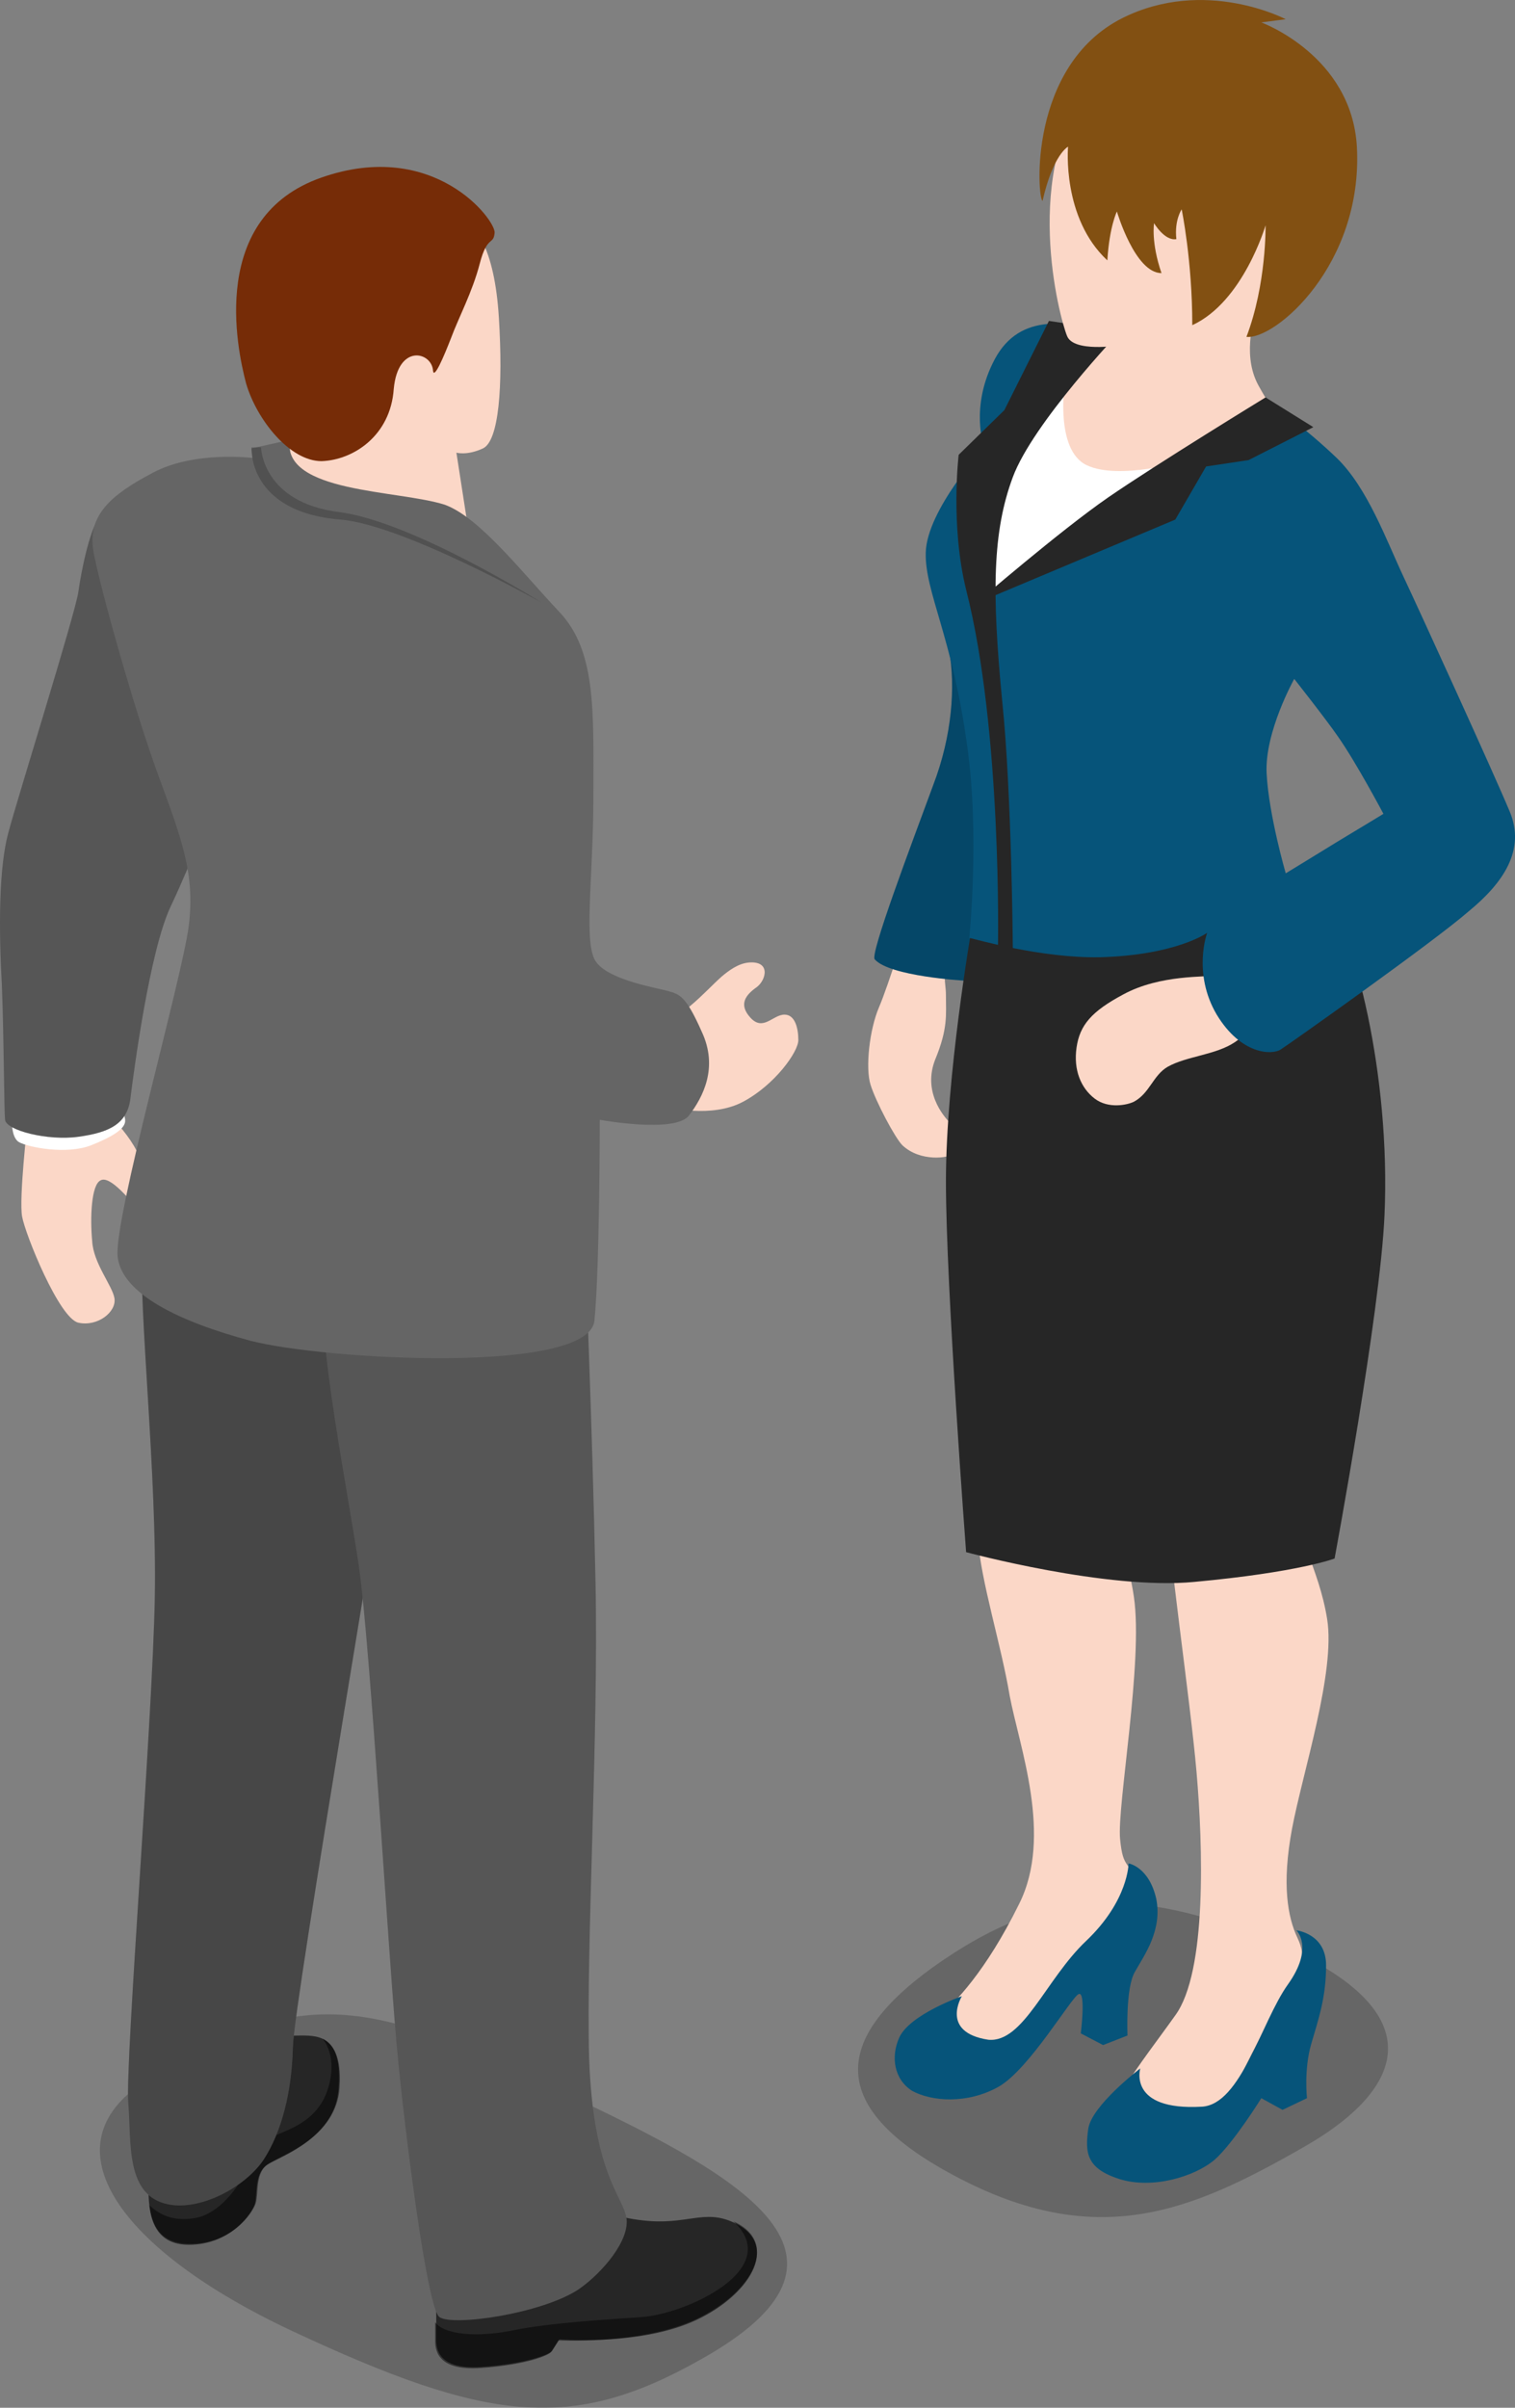 <?xml version="1.0" encoding="UTF-8" standalone="no"?>
<svg
   xmlns:dc="http://purl.org/dc/elements/1.1/"
   xmlns:cc="http://creativecommons.org/ns#"
   xmlns:rdf="http://www.w3.org/1999/02/22-rdf-syntax-ns#"
   xmlns:svg="http://www.w3.org/2000/svg"
   xmlns="http://www.w3.org/2000/svg"
   xmlns:sodipodi="http://sodipodi.sourceforge.net/DTD/sodipodi-0.dtd"
   xmlns:inkscape="http://www.inkscape.org/namespaces/inkscape"
   enable-background="new 0 0 160 240"
   viewBox="0 0 14.267 22.665"
   version="1.1"
   id="svg389"
   sodipodi:docname="city--people02.svg"
   width="14.267"
   height="22.665"
   inkscape:version="0.92.2 (5c3e80d, 2017-08-06)">
  <rect x="0" y="0" width="14.267" height="22.665" fill="#808080" stroke="none"/>
  <defs
     id="defs393" />
  <sodipodi:namedview
     pagecolor="#ffffff"
     bordercolor="#666666"
     borderopacity="1"
     objecttolerance="10"
     gridtolerance="10"
     guidetolerance="10"
     inkscape:pageopacity="0"
     inkscape:pageshadow="2"
     inkscape:window-width="880"
     inkscape:window-height="480"
     id="namedview391"
     showgrid="false"
     fit-margin-top="0"
     fit-margin-left="0"
     fit-margin-right="0"
     fit-margin-bottom="0"
     inkscape:zoom="2.2208333"
     inkscape:cx="13.9282"
     inkscape:cy="13.751384"
     inkscape:window-x="0"
     inkscape:window-y="0"
     inkscape:window-maximized="1"
     inkscape:current-layer="svg389" />
  <g
     id="g432"
     transform="matrix(0.1,0,0,0.1,-0.412,-0.909)">
    <path
       id="path319"
       d="m 70.1,231.2 c 17.2,-9.6 4.2,-17 -11.8,-24.6 -17.8,-8.5 -24.9,-11.7 -40.5,-1.6 -9.5,6.1 -2.4,15.9 13.8,23.5 18.4,8.6 26.3,9.6 38.5,2.7 z"
       inkscape:connector-curvature="0"
       style="opacity:0.2" />
    <path
       id="path321"
       d="m 18.1,214.5 c 0,2.1 -0.1,5.9 3.8,5.9 3.9,0 5.9,-2.9 6.2,-3.8 0.3,-1 -0.1,-3 1.3,-3.8 1.3,-0.8 6.3,-2.5 6.6,-7.1 0.4,-4.9 -1.8,-5 -3.5,-5 -1.7,0 -5.9,0.3 -5.9,0.3 z"
       inkscape:connector-curvature="0"
       style="fill:#262626" />
    <path
       id="path323"
       d="m 34.5,201 c 1.2,1.5 1,3.9 0.1,5.7 -1.9,3.6 -6.4,3.1 -6.8,5.2 -0.4,2.1 -2.7,5.6 -5.4,6 -2,0.3 -3.2,-0.3 -4.2,-1.2 0.2,1.8 1,3.6 3.8,3.6 4,0 5.9,-2.9 6.2,-3.8 0.3,-1 -0.1,-3 1.3,-3.8 1.3,-0.8 6.3,-2.5 6.6,-7.1 0.2,-2.9 -0.6,-4.1 -1.6,-4.6 z"
       inkscape:connector-curvature="0"
       style="opacity:0.5" />
    <path
       id="path325"
       d="m 17.5,126.6 c -0.3,6 1.4,21.3 1.2,32.8 -0.2,11.5 -2.8,43.8 -2.5,47.6 0.3,3.8 -0.3,8.8 3.8,9.6 3.2,0.6 7.4,-1.8 9,-4.3 1.6,-2.5 2.6,-6.2 2.7,-10.5 0.1,-4.3 9.4,-58.4 9.5,-60.6 0.1,-2.2 -1,-13.8 -1,-13.8 z"
       inkscape:connector-curvature="0"
       style="fill:#656565" />
    <path
       id="path327"
       d="m 17.5,126.6 c -0.3,6 1.4,21.3 1.2,32.8 -0.2,11.5 -2.8,43.8 -2.5,47.6 0.3,3.8 -0.3,8.8 3.8,9.6 3.2,0.6 7.4,-1.8 9,-4.3 1.6,-2.5 2.6,-6.2 2.7,-10.5 0.1,-4.3 9.4,-58.4 9.5,-60.6 0.1,-2.2 -1,-13.8 -1,-13.8 z"
       inkscape:connector-curvature="0"
       style="opacity:0.3" />
    <path
       id="path329"
       d="m 46.4,28.7 c 2.5,1 4.3,3.8 4.7,10.3 0.4,6.5 0,11.6 -1.5,12.3 -1.5,0.7 -2.5,0.4 -2.5,0.4 L 48.2,58.8 31.4,54 c 0,0 0.3,-3.9 -0.6,-6.4 -0.9,-2.4 -3.5,-11.2 -0.8,-15.2 2.7,-4 8.3,-6.8 16.4,-3.7 z"
       inkscape:connector-curvature="0"
       style="fill:#fbd7c7" />
    <path
       id="path331"
       d="m 6.7,114.9 c 0,0 -0.8,7 -0.5,8.7 0.3,1.7 3.5,9.6 5.3,10 1.8,0.4 3.6,-1 3.4,-2.3 -0.2,-1.2 -2,-3.3 -2.1,-5.4 -0.2,-2.1 -0.1,-5.3 0.8,-5.7 0.9,-0.5 2.9,2 3.8,3.1 0.9,1.1 2.5,0.7 2.5,-0.2 0,-0.8 -1.9,-2.6 -2.3,-4.1 -0.4,-1.5 -1.2,-2.7 -2.3,-4 -1.1,-1.4 -1.5,-2.3 -1.5,-2.3 z"
       inkscape:connector-curvature="0"
       style="fill:#fbd7c7" />
    <path
       id="path333"
       d="m 5.4,112.8 c 0,0 -0.6,3.1 0.5,3.8 0.9,0.5 4.5,1.2 6.8,0.3 2,-0.8 3.1,-1.5 3.2,-2.2 0.1,-0.7 -0.8,-2 -0.8,-2 z"
       inkscape:connector-curvature="0"
       style="fill:#ffffff" />
    <path
       id="path335"
       d="m 45.2,225.2 v 4.1 c 0,0.8 0.1,2.9 4.3,2.6 4.2,-0.3 6.4,-1.2 6.6,-1.5 0.2,-0.3 0.7,-1.1 0.7,-1.1 0,0 7.2,0.6 12.4,-1.6 5.4,-2.3 8.6,-7.3 4,-9.4 -2.8,-1.3 -4.4,0.3 -8.6,-0.2 -4.5,-0.5 -7.1,-2.7 -7.1,-2.7 z"
       inkscape:connector-curvature="0"
       style="fill:#262626" />
    <path
       id="path337"
       d="m 69.2,227.6 c 5.4,-2.3 8.6,-7.3 4,-9.4 4.8,4.5 -4.5,8.7 -8.6,9 -2.7,0.2 -8.6,0.5 -12.4,1.3 -3.1,0.6 -6.2,0.4 -7.1,-0.8 v 1.7 c 0,0.8 0.1,2.9 4.3,2.6 4.3,-0.3 6.4,-1.2 6.6,-1.5 0.2,-0.3 0.7,-1.1 0.7,-1.1 0,0 7.3,0.4 12.5,-1.8 z"
       inkscape:connector-curvature="0"
       style="opacity:0.5" />
    <path
       id="path339"
       d="m 34.5,129.6 c -0.4,6.2 2.3,19.4 3.4,26.8 1.1,7.4 2.9,38.7 3.7,46.5 0.6,6.3 2.7,23.4 3.9,24.3 1.2,0.9 9.6,-0.3 13.1,-2.6 2.3,-1.6 4.9,-4.7 4.5,-6.8 -0.4,-2.1 -3.1,-4.1 -3.5,-14.9 -0.3,-10.8 0.9,-30.2 0.6,-44.9 -0.3,-14.8 -1,-31.5 -1,-31.5 z"
       inkscape:connector-curvature="0"
       style="fill:#656565" />
    <path
       id="path341"
       d="m 34.5,129.6 c -0.4,6.2 2.3,19.4 3.4,26.8 1.1,7.4 2.9,38.7 3.7,46.5 0.6,6.3 2.7,23.4 3.9,24.3 1.2,0.9 9.6,-0.3 13.1,-2.6 2.3,-1.6 4.9,-4.7 4.5,-6.8 -0.4,-2.1 -3.1,-4.1 -3.5,-14.9 -0.3,-10.8 0.9,-30.2 0.6,-44.9 -0.3,-14.8 -1,-31.5 -1,-31.5 z"
       inkscape:connector-curvature="0"
       style="opacity:0.15" />
    <path
       id="path343"
       d="m 13.8,57.2 c -1.2,1.4 -2,5.5 -2.3,7.6 C 11.2,66.9 5.8,84.1 4.9,87.5 4,90.8 4,96.6 4.3,101.9 c 0.2,5.3 0.2,11.7 0.3,12.6 0.1,1 4,2 6.9,1.6 2.9,-0.4 4.6,-1.2 4.9,-3.6 0.3,-2.4 1.8,-13.9 3.8,-18.1 2,-4.2 4.9,-11.7 4.9,-11.7 z"
       inkscape:connector-curvature="0"
       style="fill:#656565" />
    <path
       id="path345"
       d="m 13.8,57.2 c -1.2,1.4 -2,5.5 -2.3,7.6 C 11.2,66.9 5.8,84.1 4.9,87.5 4,90.8 4,96.6 4.3,101.9 c 0.2,5.3 0.2,11.7 0.3,12.6 0.1,1 4,2 6.9,1.6 2.9,-0.4 4.6,-1.2 4.9,-3.6 0.3,-2.4 1.8,-13.9 3.8,-18.1 2,-4.2 4.9,-11.7 4.9,-11.7 z"
       inkscape:connector-curvature="0"
       style="opacity:0.15" />
    <path
       id="path347"
       d="m 66.9,104.5 0.1,8.8 c 0,0 4.1,1.1 7.1,-0.5 3,-1.6 5.2,-4.7 5.2,-5.8 0,-1.1 -0.3,-2.4 -1.3,-2.4 -1.1,0 -2,1.6 -3.2,0.3 -1.2,-1.3 -0.4,-2.2 0.6,-2.9 0.9,-0.7 1.3,-2.5 -0.8,-2.3 -1,0.1 -1.9,0.8 -2.5,1.3 -0.9,0.8 -1.8,1.8 -3,2.8 -1.3,1.1 -2.2,0.7 -2.2,0.7 z"
       inkscape:connector-curvature="0"
       style="fill:#fbd7c7" />
    <path
       id="path349"
       d="m 31.4,50.5 -3.6,0.8 0.1,0.9 c 0,0 -5.5,-0.7 -9.4,1.4 -4,2.1 -6.1,4 -5.6,7.3 0.6,3.4 3.9,15.1 6.1,21.1 2.2,6 3.5,9.3 2.9,14.2 -0.6,4.9 -7.1,27.7 -6.7,31.2 0.4,3.5 5.8,6.1 12.5,7.9 6.9,1.8 31.9,3.2 32.4,-1.9 0.5,-5 0.5,-18.9 0.5,-18.9 0,0 7.1,1.3 8.4,-0.4 1.3,-1.7 2.8,-4.5 1.2,-7.9 -1.5,-3.4 -2.1,-3.5 -3.1,-3.8 -1,-0.3 -5.5,-1 -6.8,-2.7 C 59,98.1 60,91.9 60,84 60,76.1 60.3,70.4 56.8,66.7 53.3,63 49.3,57.8 46,56.6 41.6,55.2 30.7,55.5 31.4,50.5 Z"
       inkscape:connector-curvature="0"
       style="fill:#656565" />
    <path
       id="path351"
       d="m 28.7,51.2 c 0,0 0.1,5.2 7.4,6.1 6.9,0.9 19,8.5 19,8.5 0,0 -13,-7.3 -18.9,-7.8 -8.8,-0.7 -8.4,-6.8 -8.4,-6.8 z"
       inkscape:connector-curvature="0"
       style="opacity:0.2" />
    <path
       id="path353"
       d="m 44.9,44 c 0.1,0.8 1,-1.3 1.7,-3.1 0.7,-1.9 2,-4.3 2.7,-7 0.7,-2.7 1.3,-1.7 1.4,-2.9 0.1,-1.2 -5.7,-8.9 -16.3,-5.2 -10.6,3.7 -8,16 -7.1,19.4 1,3.4 4.1,7.3 7.1,7.3 3,-0.1 6.5,-2.4 6.8,-6.8 0.4,-4.3 3.6,-3.5 3.7,-1.7 z"
       inkscape:connector-curvature="0"
       style="fill:#762c07" />
    <path
       id="path355"
       d="m 98.1,68.9 c 0,0 -3.2,10.8 -5.9,19.1 -2.7,8.3 -4.4,13.8 -5.3,15.9 -0.9,2.1 -1.3,5.7 -0.8,7.3 0.5,1.6 2.3,5 3,5.7 1.7,1.6 4.4,1.2 4.8,0.8 0.4,-0.4 0.4,-2.2 -0.3,-2.9 -0.7,-0.7 -2.6,-3 -1.4,-6 1.2,-2.9 1,-4.2 1,-6 0,-1.5 -0.5,-1.7 0.7,-4.1 1.2,-2.4 6.9,-14.5 7.5,-16.2 0.5,-1.7 -3.3,-13.6 -3.3,-13.6 z"
       inkscape:connector-curvature="0"
       style="fill:#fbd7c7" />
    <path
       id="path357"
       d="m 96.3,78.1 c -1.5,-8.3 -1,-3.9 -2.1,-7.8 0,-0.1 -0.8,-0.3 -0.7,0 0.6,3.4 0.3,8 -1.5,12.7 -2.1,5.7 -6,16 -5.5,16.4 1.4,1.6 8.4,2 8.4,2 l 0.8,-2.5 1.4,-8.4 c 0,-0.2 0.7,-4.1 -0.8,-12.4 z"
       inkscape:connector-curvature="0"
       style="fill:#06547a" />
    <path
       id="path359"
       d="m 96.3,78.1 c -1.5,-8.3 -1,-3.9 -2.1,-7.8 0,-0.1 -0.8,-0.3 -0.7,0 0.6,3.4 0.3,8 -1.5,12.7 -2.1,5.7 -6,16 -5.5,16.4 1.4,1.6 8.4,2 8.4,2 l 0.8,-2.5 1.4,-8.4 c 0,-0.2 0.7,-4.1 -0.8,-12.4 z"
       inkscape:connector-curvature="0"
       style="opacity:0.15" />
    <path
       id="path361"
       d="m 94,192.9 c -11.8,7.6 -12.4,14.4 0,21 13.5,7.2 22.4,3.3 32.9,-2.7 10.5,-6 11.8,-13.4 -3.6,-19.6 -12.5,-5 -20.4,-4.4 -29.3,1.3 z"
       inkscape:connector-curvature="0"
       style="opacity:0.2" />
    <path
       id="path363"
       d="m 112,41.3 c 0,0 -9.1,-4 -12.3,0.3 -3.2,4.3 -1.7,11 -1.7,11 0,0 -5.4,6.1 -5.4,9.4 0,3.3 5.1,6.5 5.1,6.5 0,0 -0.1,17.5 -1,24 -0.9,6.5 -3,21.6 -2.4,32.2 0.7,10.6 1.6,25 1.9,29.2 0.3,4.1 2.2,10 3,14.8 0.9,4.8 4.1,13.2 0.9,19.6 -3.2,6.5 -6.1,9.3 -7.4,10.5 -1.3,1.2 0.2,5.2 3,4.5 2.8,-0.7 7.2,-7.1 9.9,-8.1 2.7,-1.1 7.2,-4 6,-7.7 -1.2,-3.7 -1.7,-2.2 -2,-5.3 -0.3,-3.1 2.2,-16.7 1.3,-22.8 -0.9,-6.1 -3.2,-7.8 -3.6,-8.8 -0.4,-1.1 5.7,-29.5 5.7,-29.5 0,0 1.2,27.3 1.1,30.2 -0.1,2.9 2.1,17.7 2.7,24.6 0.6,6.9 1,18.8 -2,22.9 -2.9,4.1 -8,10.3 -6,11.7 2,1.4 8.3,2.7 9.8,-0.9 1.5,-3.6 5.3,-11.1 6.7,-13.1 1.4,-2 1.9,-3.1 1,-5 -0.9,-1.9 -1.5,-5 -0.5,-10.3 1,-5.3 4.1,-14.7 3.3,-19.7 -0.8,-5 -3.2,-8.1 -2.9,-11.7 0.3,-3.5 8.1,-24.8 6.6,-39.7 -1.5,-14.9 -9,-17.5 -10.3,-23.5 -1.3,-6 3,-13.9 5.2,-18.2 2.2,-4.2 5.3,-11.6 2.6,-14.2 -2.7,-2.7 -5.9,-4.4 -7.1,-6.4 -1.2,-2 -2.5,-8.2 -2.5,-8.2 z"
       inkscape:connector-curvature="0"
       style="fill:#fbd7c7" />
    <path
       id="path365"
       d="m 94.7,197 c 0,0 -4.9,1.7 -5.9,3.9 -0.8,1.8 -0.5,3.9 1.2,5 1.8,1 5.2,1.3 8.2,-0.4 2.9,-1.7 6.8,-8.4 7.5,-8.7 0.7,-0.3 0.2,3.7 0.2,3.7 l 2.1,1.1 2.3,-0.9 c 0,0 -0.2,-4.5 0.7,-6 0.9,-1.6 2.6,-3.9 2,-6.9 -0.7,-3 -2.6,-3.3 -2.6,-3.3 0,0 0,3.5 -4,7.3 -3.8,3.6 -5.9,9.6 -9.2,9.3 -4.6,-0.7 -2.5,-4.1 -2.5,-4.1 z"
       inkscape:connector-curvature="0"
       style="fill:#06547a" />
    <path
       id="path367"
       d="m 111.5,203.8 c 0,0 -4.6,3.5 -4.9,5.7 -0.3,2.2 -0.2,3.7 2.9,4.7 3.1,1 7.1,-0.2 9,-1.8 1.8,-1.6 4.4,-5.8 4.4,-5.8 l 2,1.1 2.3,-1.1 c 0,0 -0.3,-2.7 0.4,-5.1 0.7,-2.4 1.4,-4.4 1.4,-7.4 0,-3 -2.8,-3.3 -2.8,-3.3 0,0 1.7,1.6 -0.8,5.1 -2.5,3.5 -4.4,11.3 -8.1,11.5 -7,0.4 -5.8,-3.6 -5.8,-3.6 z"
       inkscape:connector-curvature="0"
       style="fill:#06547a" />
    <path
       id="path369"
       d="m 95.6,96.6 c 0,0 -2.4,13.8 -2.4,23.7 0,9.9 1.9,34.9 1.9,34.9 0,0 13.3,3.6 21.5,2.8 9.8,-0.9 13.2,-2.2 13.2,-2.2 0,0 4.3,-23.1 4.7,-32.3 0.6,-13.3 -2.9,-26.8 -5.7,-30.3 -2.8,-3.6 -33.2,3.4 -33.2,3.4 z"
       inkscape:connector-curvature="0"
       style="fill:#262626" />
    <path
       id="path371"
       d="m 118.5,63.2 c 0,0 7,8.7 10.5,13.2 3.5,4.5 7.1,9.3 7.1,9.3 0,0 -5.9,3.2 -9.7,7.4 -3.8,4.2 -6.7,7.6 -7.7,7.8 -1,0.2 -5.3,-0.1 -8.8,1.8 -3,1.6 -4.1,2.9 -4.4,5 -0.3,2.1 0.4,3.8 1.7,4.8 1.3,1 3.1,0.6 3.7,0.3 1.5,-0.8 1.8,-2.5 3.2,-3.3 1.8,-1 4.5,-1.1 6.3,-2.3 1.7,-1.3 20.7,-13.4 23,-16 2.3,-2.6 3.4,-5.6 0.7,-9.4 -2.7,-3.9 -11.1,-17.6 -13.3,-22 -2.2,-4.3 -4.9,-8.8 -9.5,-8.8 -4.5,-0.2 -7.9,6.9 -2.8,12.2 z"
       inkscape:connector-curvature="0"
       style="fill:#fbd7c7" />
    <path
       id="path373"
       d="m 146.3,85.5 c -1.5,-3.6 -8.4,-18.7 -10,-22.1 -1.6,-3.4 -3.4,-8.4 -6.3,-11.2 -2.8,-2.7 -6.5,-5.4 -7.8,-6.5 -1.3,-1.1 -13.4,-5.3 -13.4,-5.3 -3.9,-1 -8.6,-2 -11,2.5 -2.4,4.5 -1,8.3 -1,8.3 0,0 -5.4,5.9 -5.5,9.9 -0.1,3.7 2.5,7.9 3.9,18.2 1.2,8.3 0.2,18.1 0.2,18.1 h 0.1 c 0.5,0.1 6.7,1.9 12.2,1.8 7.2,-0.2 10.1,-2.3 10.1,-2.3 0,0 -1.4,3.8 0.9,7.7 2.3,3.8 5.2,3.8 6,3.3 0.8,-0.5 14.5,-10.2 17.7,-13 3.3,-2.7 5.4,-5.8 3.9,-9.4 z m -16.2,2.8 c -2.6,1.6 -4.9,3 -4.9,3 0,0 -1.6,-5.5 -1.8,-9.4 C 123.2,78 126,73 126,73 c 0,0 3,3.8 4.1,5.4 1.7,2.4 4.3,7.3 4.3,7.3 0,0 -2.3,1.4 -4.3,2.6 z"
       inkscape:connector-curvature="0"
       style="fill:#06547a" />
    <path
       id="path375"
       d="m 107.2,40.5 c 0,0 -7.1,11.2 -2.1,13.7 5,2.6 15.6,-5.9 15.6,-5.9 l -7.8,-8.7 z"
       inkscape:connector-curvature="0"
       style="fill:#fbd7c7" />
    <path
       id="path377"
       d="m 104.4,45 c 0,0 -1,6.5 2.1,7.9 3,1.4 9.2,-0.4 9.2,-0.4 L 96.3,65.7 c 0,0 0.1,-9.1 1.9,-12.3 1.7,-3.1 6.2,-8.4 6.2,-8.4 z"
       inkscape:connector-curvature="0"
       style="fill:#ffffff" />
    <path
       id="path379"
       d="m 109.6,40.3 c 0,0 -8.2,8.6 -10.1,13.7 -1.9,5.1 -2,10.8 -1,21.1 0.9,8.6 1,23.3 1,23.3 l -1.4,-0.2 c 0,0 0.4,-20.3 -3,-33.6 -1.5,-6.1 -0.7,-12.7 -0.7,-12.7 l 4.3,-4.2 4.2,-8.4 z"
       inkscape:connector-curvature="0"
       style="fill:#262626" />
    <path
       id="path381"
       d="m 109.5,41.6 c 0,0 -4.3,0.7 -4.9,-0.9 -0.7,-1.7 -4.4,-15.5 2.4,-24.1 6.8,-8.5 20.5,-3.1 20.5,6 0,8.1 -3.2,10.5 -4.7,14.5 -0.9,2.5 -1.6,5.8 -0.1,8.4 1.5,2.7 2.7,4 2.7,4 0,0 -7.6,4.6 -13.3,3.2 -5.7,-1.4 -0.2,-4.2 -1,-6.6 -0.7,-2.1 -1.6,-4.5 -1.6,-4.5 z"
       inkscape:connector-curvature="0"
       style="fill:#fbd7c7" />
    <path
       id="path383"
       d="m 104.7,22.9 c 0,0 -0.6,6.7 3.7,10.7 0.2,-3.2 0.9,-4.6 0.9,-4.6 0,0 1.7,5.8 4.2,5.8 -1,-2.9 -0.7,-4.7 -0.7,-4.7 0,0 1,1.7 2.1,1.5 -0.2,-1.8 0.5,-2.8 0.5,-2.8 0,0 1,4.8 1,10.9 4.8,-2.2 6.9,-9.4 6.9,-9.4 0,0 0.1,5.5 -1.8,10.5 2.7,0.3 11,-6.8 10.4,-17.9 -0.5,-8.6 -9,-11.7 -9,-11.7 l 2.3,-0.3 c 0,0 -7.6,-4 -15.4,-0.1 -8.9,4.5 -8,17 -7.5,17.2 1,-4.4 2.4,-5.1 2.4,-5.1 z"
       inkscape:connector-curvature="0"
       style="fill:#825012" />
    <path
       id="path385"
       d="m 123.3,46.5 c 0,0 -10.3,6.3 -14.8,9.4 C 104,59 96,65.9 96,65.9 l 18.8,-7.9 2.9,-5 4,-0.6 6.1,-3.1 z"
       inkscape:connector-curvature="0"
       style="fill:#262626" />
    <path
       id="path387"
       d="m 126,72.9 c 0,0 -2.7,5 -2.6,8.9 0.2,3.9 1.8,9.4 1.8,9.4 0,0 2.3,-1.3 4.9,-3 2,-1.3 4.3,-2.7 4.3,-2.7 0,0 -2.6,-4.9 -4.3,-7.3 C 129,76.7 126,72.9 126,72.9 Z"
       inkscape:connector-curvature="0"
       style="fill:none" />
  </g>
</svg>
